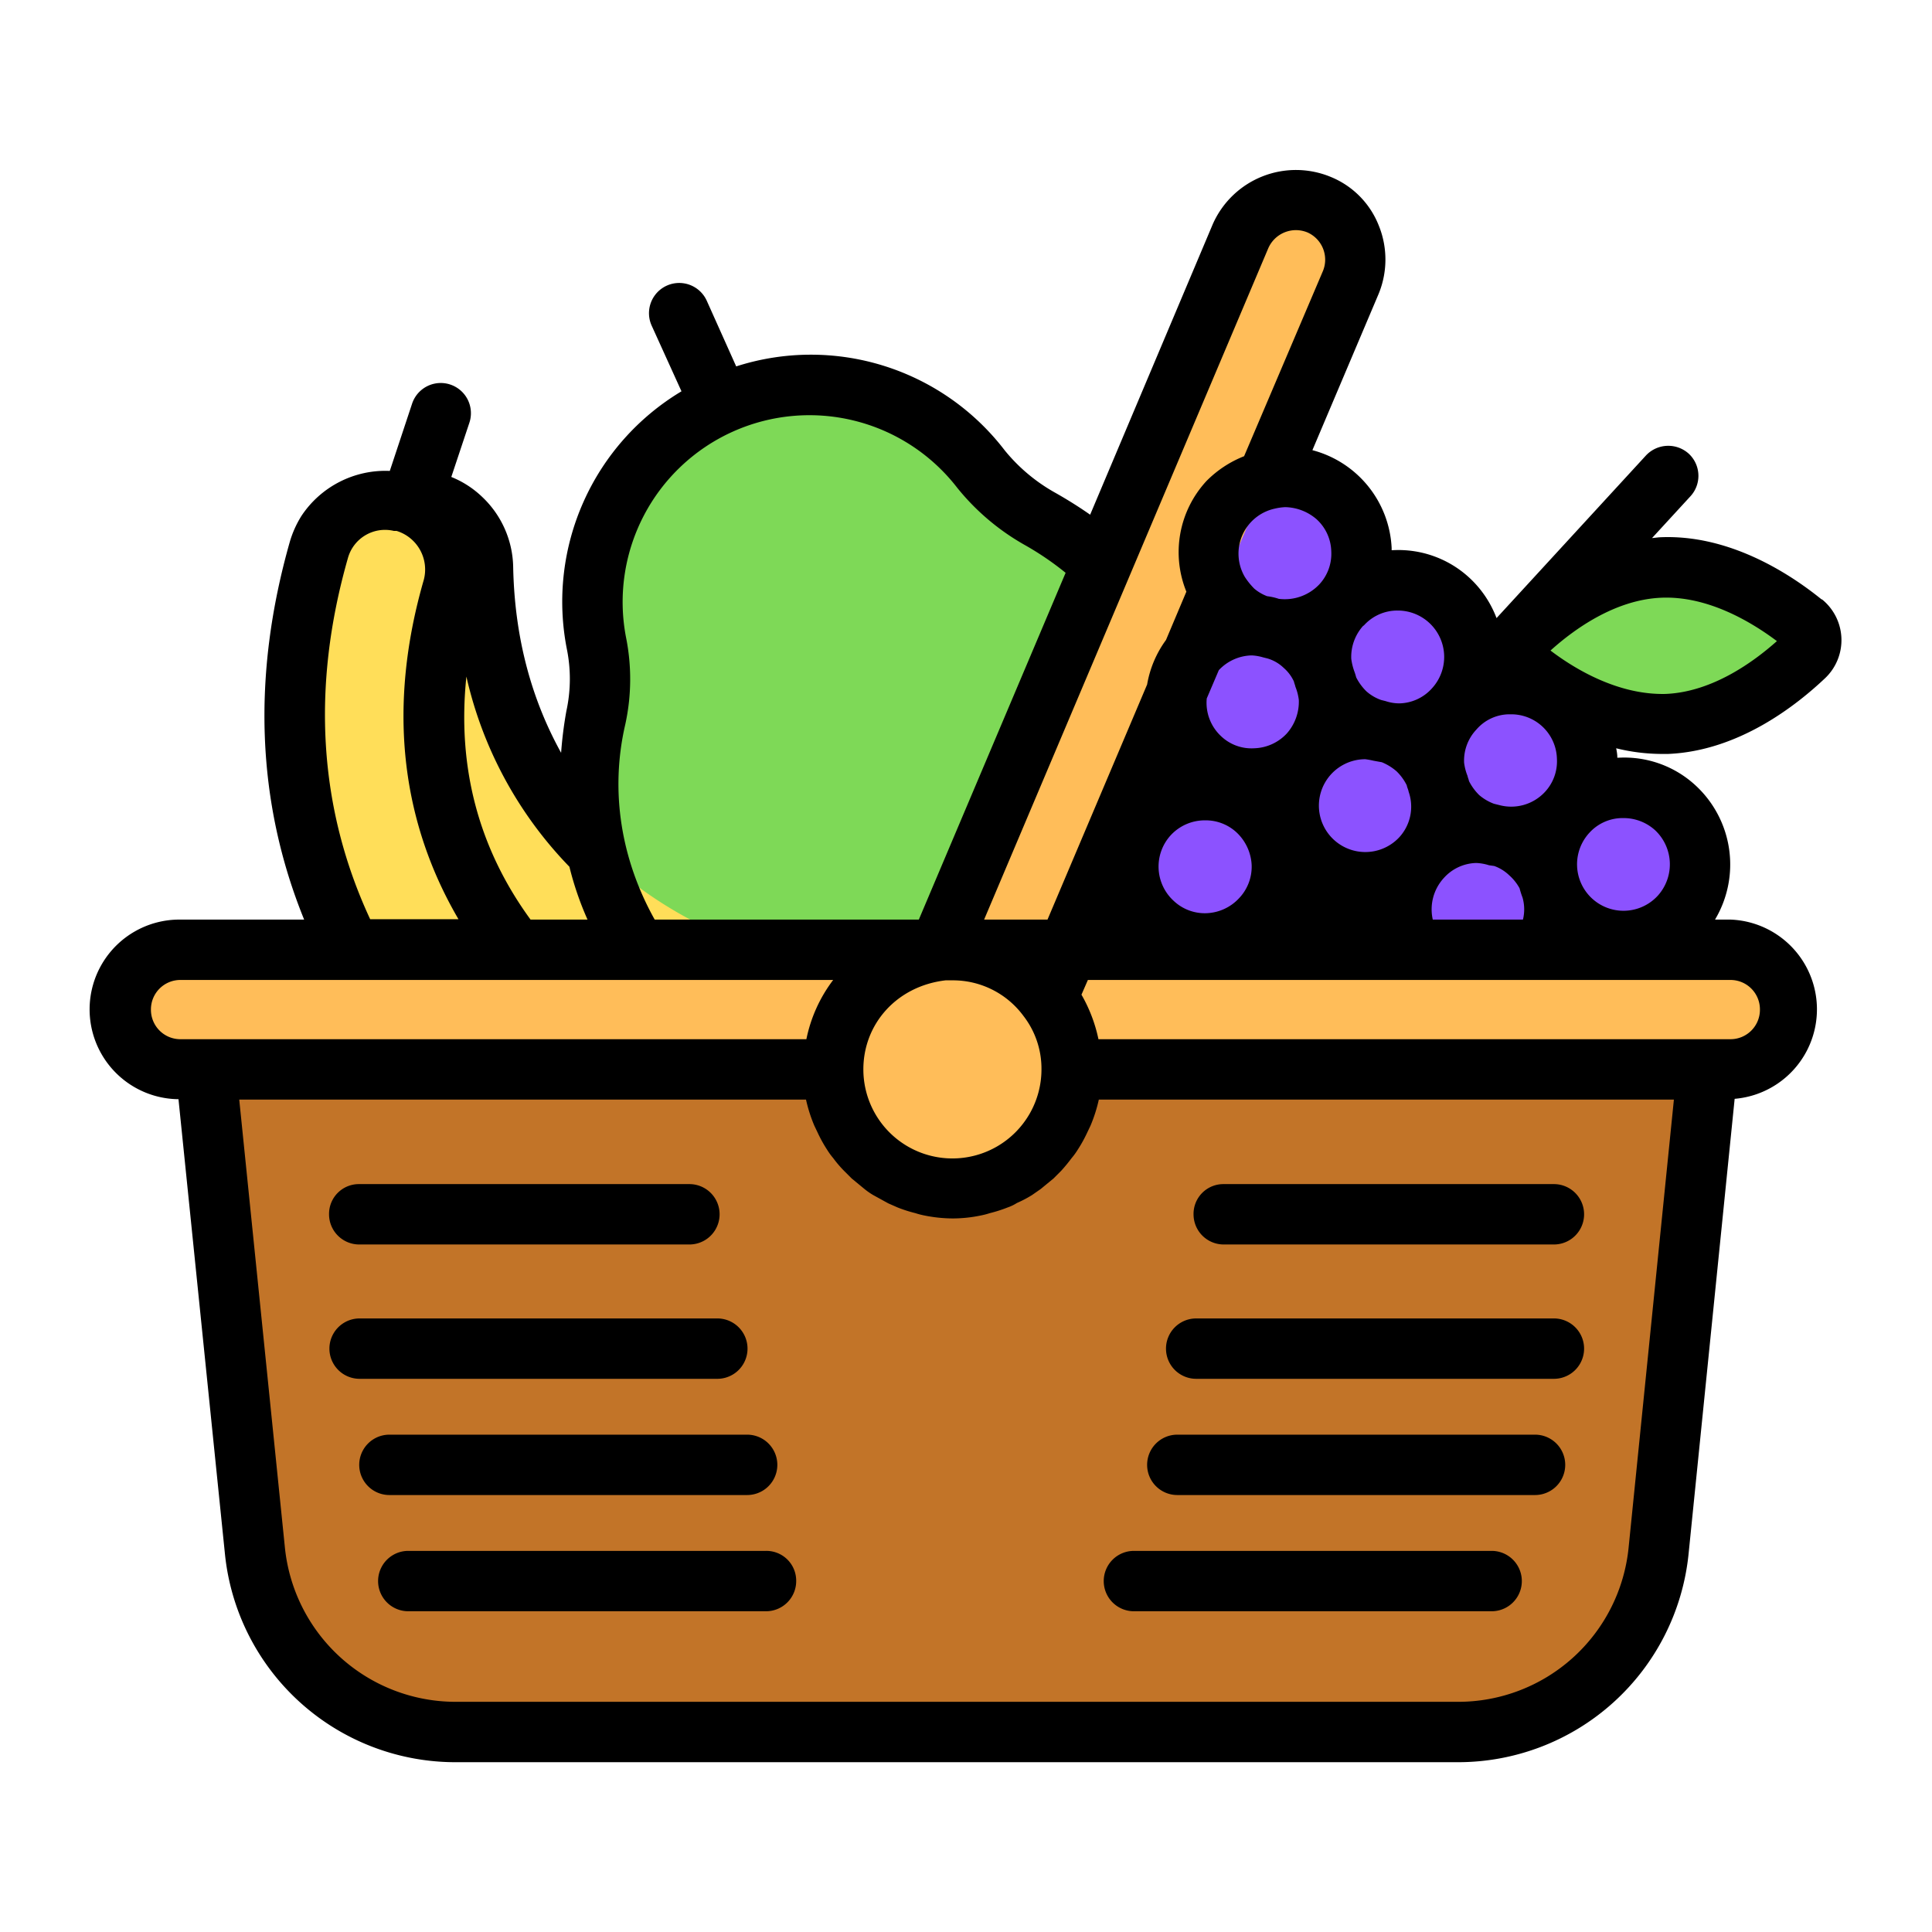 <svg xmlns="http://www.w3.org/2000/svg" viewBox="0 0 512 512" id="fruit-basket">
  <path fill="#7ed957" d="M310.2,174.8a80.8,80.8,0,1,1-152.4,15.5,49.4,49.4,0,0,0,.4-19.9,57.4,57.4,0,0,1,101.9-46.1,50.2,50.2,0,0,0,15.5,13.1A80.8,80.8,0,0,1,310.2,174.8ZM440,150.4c-16.2.6-29.7,11.4-36.4,17.8a6,6,0,0,0,.4,9c7.2,5.8,21.6,15.4,37.8,14.7s29.7-11.5,36.4-17.9a5.9,5.9,0,0,0-.4-8.9C470.6,159.3,456.1,149.7,440,150.4Z"></path>
  <path fill="#ffde59" d="M222.8,275.2a18.4,18.4,0,0,1-21.6,14.5c-13.2-2.6-30.6-9.2-47.7-20.7a89.5,89.5,0,0,0,12.8,9.1,18.4,18.4,0,0,1,7.3,25,18.1,18.1,0,0,1-24.9,7.4C115.4,292.6,59,235,84.5,145.8a19.8,19.8,0,0,1,2.2-4.9,18.6,18.6,0,0,1,19.4-7.9,28.4,28.4,0,0,1,3.1-.6A18.5,18.5,0,0,1,128,150.5c1.8,85.8,77.2,102.3,80.4,103A18.5,18.5,0,0,1,222.8,275.2Z"></path>
  <path fill="#8c52ff" d="M355.5,160.4a20.3,20.3,0,1,1-29.9-27.5,20.3,20.3,0,0,1,29.9,27.5Zm-9.9,10.7a20.3,20.3,0,1,0,1.2,28.7A20.3,20.3,0,0,0,345.6,171.1Zm29.9,27.4a20.3,20.3,0,1,0,1.3,28.7A20.4,20.4,0,0,0,375.5,198.5ZM322.7,256a20.3,20.3,0,1,0,1.3,28.7A20.4,20.4,0,0,0,322.7,256Zm82.8-30a20.3,20.3,0,1,0,1.2,28.7A20.4,20.4,0,0,0,405.5,226Zm-21.3-66.8a20.3,20.3,0,1,0,1.2,28.6A20.3,20.3,0,0,0,384.2,159.2Zm29.9,27.4a20.3,20.3,0,1,0,1.2,28.7A20.4,20.4,0,0,0,414.1,186.6Zm-81,28.1a20.3,20.3,0,1,0,1.2,28.7A20.4,20.4,0,0,0,333.1,214.7ZM363,242.2a20.3,20.3,0,1,0,1.2,28.7A20.4,20.4,0,0,0,363,242.2Zm81-28.1a20.3,20.3,0,1,0,1.2,28.7A20.4,20.4,0,0,0,444,214.1Z"></path>
  <path fill="#c27428" d="M453.7,271.5,439.6,410.9a53.7,53.7,0,0,1-53.3,48.2H120.9a53.6,53.6,0,0,1-53.3-48.2L53.5,271.5H453.7Z"></path>
  <path fill="#ffbd59" d="M474.4,267.5a15.8,15.8,0,0,1-15.8,15.8H284a31.6,31.6,0,1,1-63.2,0H47.8a15.8,15.8,0,1,1,0-31.6H248.6L328.9,62.6a15.8,15.8,0,1,1,29,12.3L283,251.7H458.6A15.8,15.8,0,0,1,474.4,267.5Z"></path>
  <path d="M482.8,158.9c-8-6.5-24.4-17.5-43.2-16.5l-1.8.2L448,131.5a8,8,0,0,0-.5-11.3,8.1,8.1,0,0,0-11.3.5l-39.6,43.1a28.1,28.1,0,0,0-7-10.5,27.7,27.7,0,0,0-20.4-7.5h-.4v-.6a28.2,28.2,0,0,0-21-25.9L365.3,78a23.9,23.9,0,0,0,.1-18.2,23,23,0,0,0-12.7-12.9,24.1,24.1,0,0,0-31.3,12.5l-32.5,77c-3-2.1-6.2-4.1-9.4-5.9a46.4,46.4,0,0,1-13.2-11.1,64.7,64.7,0,0,0-71.2-22.3l-7.8-17.4a8,8,0,0,0-14.6,6.6l7.9,17.4a65,65,0,0,0-30.4,68.2,39.8,39.8,0,0,1-.1,16.5,105.2,105.2,0,0,0-1.4,11.1c-7.8-14.1-12.3-30.3-12.7-49.1a26.2,26.2,0,0,0-8.2-18.7,25.7,25.7,0,0,0-8.2-5.3l4.8-14.4a8,8,0,1,0-15.2-5l-5.9,17.8a26.7,26.7,0,0,0-23.4,11.9,27.3,27.3,0,0,0-3.1,6.9c-10.1,35.5-8.8,69.1,3.8,100.1H47.8a23.8,23.8,0,0,0-.5,47.6L59.6,411.7A61.4,61.4,0,0,0,120.8,467H386.2a61.4,61.4,0,0,0,61.3-55.3l12.2-120.5a23.8,23.8,0,0,0-1.1-47.5h-4.1a28.5,28.5,0,0,0-5.1-35.5,27.8,27.8,0,0,0-20.4-7.4h-.4v-.5a13.8,13.8,0,0,0-.3-2,50.8,50.8,0,0,0,11.8,1.5h2c18.8-.8,34.1-13,41.6-20.1a13.9,13.9,0,0,0-.9-20.9ZM373.3,209.8a12,12,0,0,1-2.4,12,12.3,12.3,0,1,1-9.1-20.6,20.7,20.7,0,0,1,2.2.4l2.2.4a14.1,14.1,0,0,1,3.9,2.4,13.5,13.5,0,0,1,2.7,3.7C372.9,208.7,373.2,209.2,373.3,209.8ZM396,229.5a11.2,11.2,0,0,1,4,2.5,12.7,12.7,0,0,1,2.7,3.4,24.1,24.1,0,0,0,.8,2.5,11.4,11.4,0,0,1,.1,5.8H379.7a12.3,12.3,0,0,1,3-11.1,11.9,11.9,0,0,1,8.5-3.9,12.8,12.8,0,0,1,3.4.6Zm-60.1-55a10.4,10.4,0,0,1,4.3,2.5,10.7,10.7,0,0,1,2.7,3.6c.1.5.3.9.4,1.4a13.9,13.9,0,0,1,.9,3.5,12.7,12.7,0,0,1-3.2,8.9,12.3,12.3,0,0,1-8.6,3.9,11.7,11.7,0,0,1-8.8-3.2,12.1,12.1,0,0,1-3.8-10l3.2-7.5a12.3,12.3,0,0,1,8.4-3.9h.5a12.6,12.6,0,0,1,2.8.5Zm-25.6,46.8a12.3,12.3,0,0,1,9.1-3.9,12,12,0,0,1,8.3,3.2,12.7,12.7,0,0,1,4,8.6,12.1,12.1,0,0,1-3.3,8.8,12.4,12.4,0,0,1-8.5,4,12,12,0,0,1-8.9-3.3A12.3,12.3,0,0,1,310.3,221.3Zm-59.7,38.5h1.9a23.2,23.2,0,0,1,18.7,9.4h0a22.8,22.8,0,0,1,4.8,14.2,23.6,23.6,0,0,1-47.2,0C228.8,271.3,237.7,261.3,250.6,259.8Zm119.8-98a12.3,12.3,0,0,1,9.1,20.6,11.9,11.9,0,0,1-8.6,4,11.5,11.5,0,0,1-3.7-.6l-1.2-.3a11.8,11.8,0,0,1-3.9-2.3,14.1,14.1,0,0,1-2.7-3.7,14.2,14.2,0,0,0-.5-1.6,15.9,15.9,0,0,1-.8-3.3,12.3,12.3,0,0,1,3.2-8.8h.1A11.9,11.9,0,0,1,370.4,161.8Zm-17.6-15.7a11.9,11.9,0,0,1-3.2,8.8h0a12.6,12.6,0,0,1-10.7,3.8,15.5,15.5,0,0,0-3.1-.7,11.7,11.7,0,0,1-3.4-2,18.8,18.8,0,0,1-2.5-3.1,12.2,12.2,0,0,1,7.9-18.1,14.5,14.5,0,0,1,2.8-.4,13.1,13.1,0,0,1,8.3,3.2A11.9,11.9,0,0,1,352.8,146.1ZM336.1,65.8a8,8,0,0,1,10.4-4.2,7.9,7.9,0,0,1,4.1,10.2l-20.9,49.1a29,29,0,0,0-10,6.6,27.8,27.8,0,0,0-5.3,29.3L309,169.6a28,28,0,0,0-5,11.8l-26.4,62.3H260.8ZM165.9,168.9a49.5,49.5,0,0,1,87.8-39.6,62.2,62.2,0,0,0,18,15.2,77.7,77.7,0,0,1,10.7,7.3l-38.9,91.9h-70c-8.9-15.9-11.9-34-7.8-51.7A56.1,56.1,0,0,0,165.9,168.9Zm-15,60.8a82.8,82.8,0,0,0,4.8,14H140.6c-13.8-18.9-19.5-40.5-17-64.4A105.9,105.9,0,0,0,150.9,229.7ZM92.2,147.9a10.2,10.2,0,0,1,12.2-7.2h.7a10.7,10.7,0,0,1,7.2,13c-11.4,39.5-2.9,69.2,9.2,89.9H98.1C84.5,214.4,82.4,182.2,92.2,147.9ZM40,267.5a7.8,7.8,0,0,1,7.8-7.8h173a38.7,38.7,0,0,0-7.1,15.7H47.8A7.8,7.8,0,0,1,40,267.5ZM431.6,410.1A45.4,45.4,0,0,1,386.2,451H120.8a45.5,45.5,0,0,1-45.3-40.9L63.4,291.4H213.6a39.6,39.6,0,0,0,2.2,6.9l1,2.1a36.2,36.2,0,0,0,2.4,4.3,17.7,17.7,0,0,0,1.6,2.2,30.7,30.7,0,0,0,2.9,3.4l2,2,3.4,2.8a18.8,18.8,0,0,0,2.3,1.6l4,2.2,2.5,1.1a36.8,36.8,0,0,0,4.7,1.5,19.5,19.5,0,0,0,2.3.6,38.4,38.4,0,0,0,7.6.8,36.7,36.7,0,0,0,7.5-.8,19.5,19.5,0,0,0,2.3-.6A36.8,36.8,0,0,0,267,320a11.5,11.5,0,0,0,2.5-1.2,30.5,30.5,0,0,0,4-2.1l2.3-1.6,3.4-2.8,2-2c1-1.1,1.9-2.2,2.8-3.4a17.7,17.7,0,0,0,1.6-2.2,36.2,36.2,0,0,0,2.4-4.3l1-2.1a39.6,39.6,0,0,0,2.2-6.9H443.6Zm34.8-142.6a7.8,7.8,0,0,1-7.8,7.9H291.1a40.1,40.1,0,0,0-4.5-11.8l1.7-3.9H458.6A7.8,7.8,0,0,1,466.4,267.5Zm-36.7-50.7h.5a12.4,12.4,0,0,1,8.4,3.2,12.4,12.4,0,0,1,.7,17.4,12.3,12.3,0,0,1-18.1-16.7A11.9,11.9,0,0,1,429.7,216.8Zm-32.2-3.4-1.6-.4a12.9,12.9,0,0,1-3.9-2.3,14.1,14.1,0,0,1-2.7-3.7c-.1-.5-.3-.9-.4-1.4a13.9,13.9,0,0,1-.9-3.5,12,12,0,0,1,3.3-8.8h0a11.6,11.6,0,0,1,8.5-4h.5a12.1,12.1,0,0,1,12.3,11.8,11.9,11.9,0,0,1-3.2,8.8A12.2,12.2,0,0,1,397.5,213.4Zm43.9-29.5c-12.4.3-23.8-6.4-30.5-11.5,6.2-5.6,17.1-13.5,29.4-14s23.8,6.4,30.6,11.5C464.6,175.5,453.7,183.4,441.4,183.9ZM87.2,321.8a7.9,7.9,0,0,1,8-8h87.5a8,8,0,0,1,0,16H95.2A8,8,0,0,1,87.2,321.8Zm229.1,0a7.9,7.9,0,0,1,8-8h87.5a8,8,0,0,1,0,16H324.3A8,8,0,0,1,316.3,321.8Zm-221,43.6a8,8,0,0,1,0-16h94.8a8,8,0,1,1,0,16Zm213.7-8a8,8,0,0,1,8-8h94.8a8,8,0,1,1,0,16H317A8,8,0,0,1,309,357.4ZM103.2,396.2a8,8,0,1,1,0-16H198a8,8,0,1,1,0,16Zm200.8-8a8,8,0,0,1,8-8h94.8a8,8,0,0,1,0,16H312A8,8,0,0,1,304,388.2ZM211,419a8,8,0,0,1-8,8H108.2a8,8,0,0,1,0-16H203A7.9,7.9,0,0,1,211,419Zm81.5,0a8,8,0,0,1,8-8h94.8a8,8,0,0,1,0,16H300.5A8,8,0,0,1,292.5,419Z"></path>
</svg>
